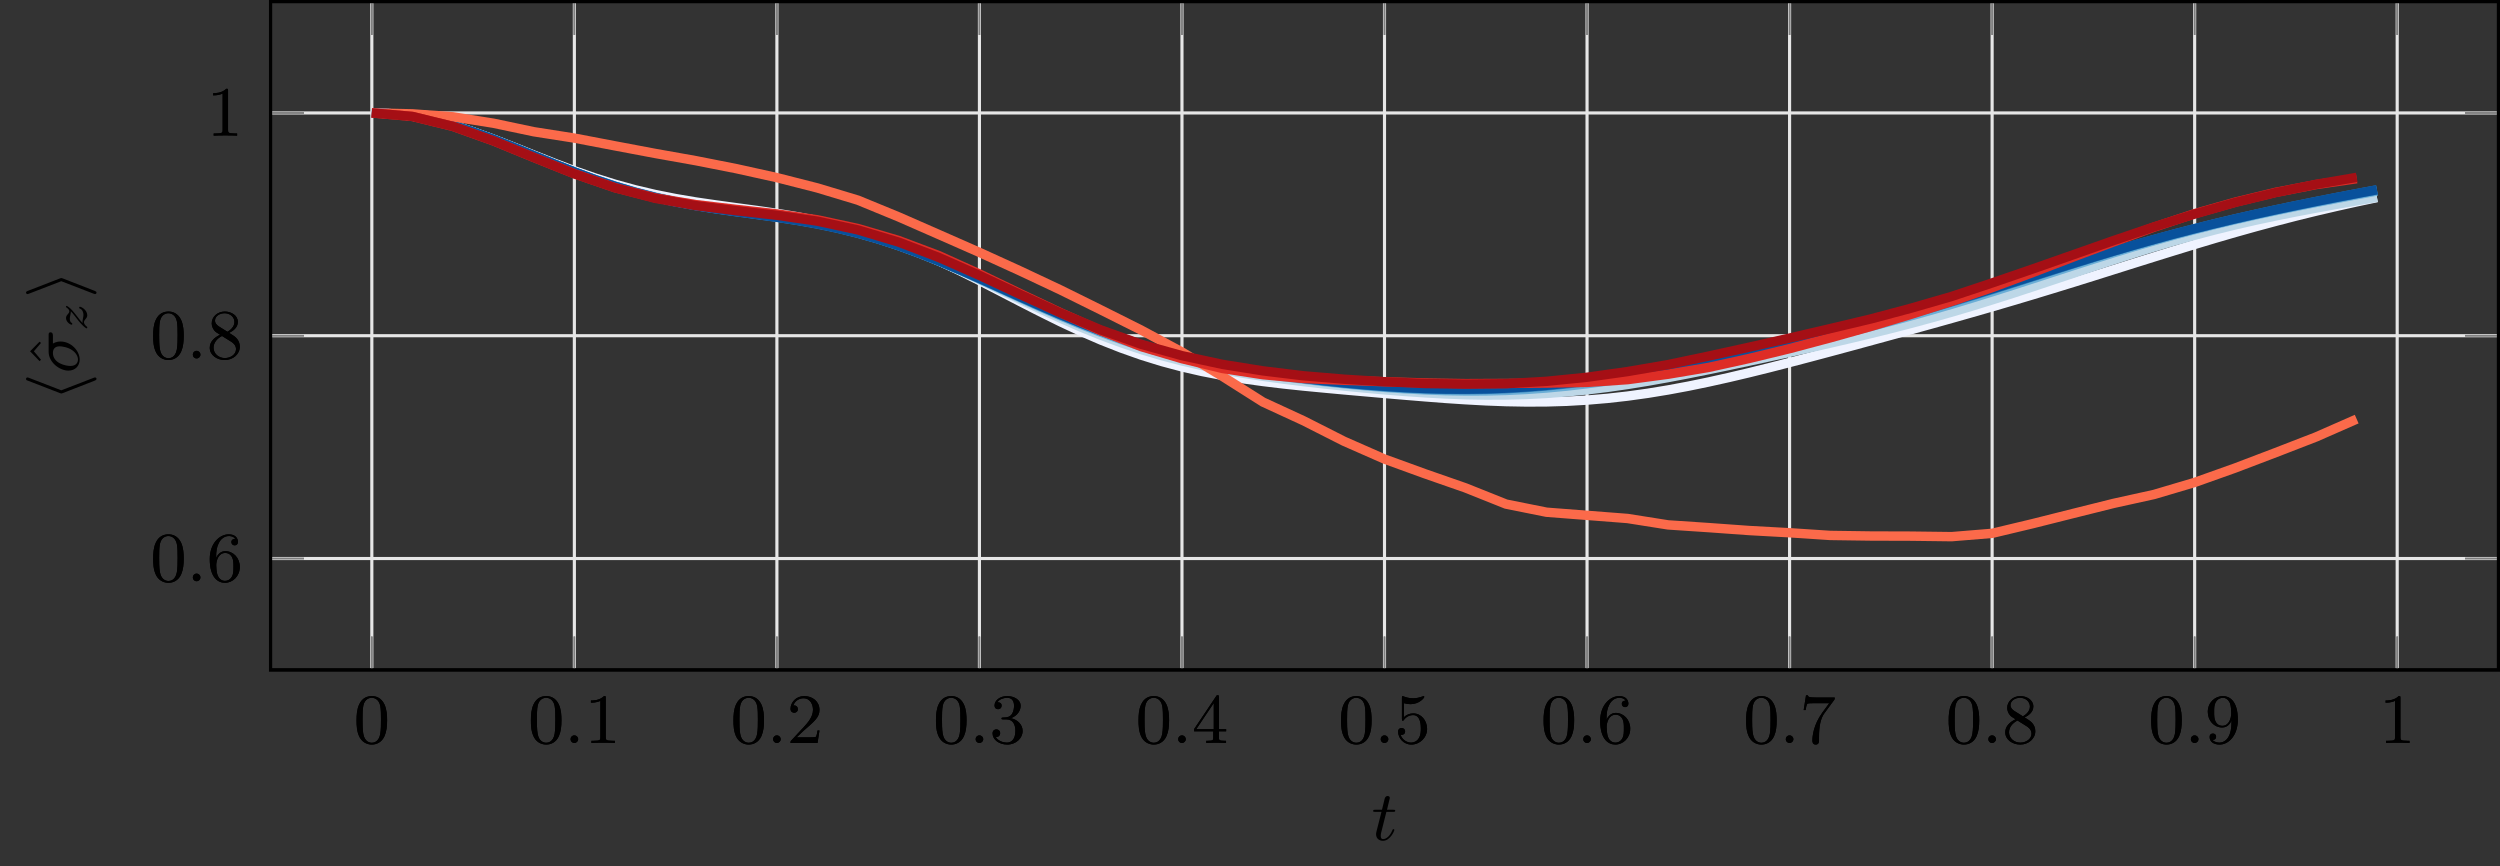 <?xml version="1.0" encoding="UTF-8"?>
<svg xmlns="http://www.w3.org/2000/svg" xmlns:xlink="http://www.w3.org/1999/xlink" width="318.085pt" height="110.209pt" viewBox="0 0 318.085 110.209" version="1.1">
<rect x="0" y="0" width="318.085" height="110.209" fill="#333333" stroke="none"/>
<defs>
<g>
<symbol overflow="visible" id="glyph0-0">
<path style="stroke:none;" d=""/>
</symbol>
<symbol overflow="visible" id="glyph0-1">
<path style="stroke:none;" d="M 4.25 -2.875 C 4.25 -3.469 4.219 -4.25 3.906 -4.922 C 3.5 -5.766 2.828 -5.969 2.312 -5.969 C 1.766 -5.969 1.078 -5.766 0.688 -4.891 C 0.406 -4.281 0.359 -3.547 0.359 -2.875 C 0.359 -2.281 0.375 -1.422 0.766 -0.703 C 1.188 0.047 1.891 0.203 2.297 0.203 C 2.875 0.203 3.547 -0.047 3.922 -0.875 C 4.188 -1.484 4.25 -2.156 4.25 -2.875 Z M 2.312 -0.031 C 2.031 -0.031 1.391 -0.156 1.219 -1.172 C 1.125 -1.688 1.125 -2.469 1.125 -2.984 C 1.125 -3.594 1.125 -4.297 1.234 -4.797 C 1.422 -5.594 1.984 -5.75 2.297 -5.75 C 2.641 -5.75 3.203 -5.562 3.375 -4.734 C 3.469 -4.25 3.469 -3.547 3.469 -2.984 C 3.469 -2.422 3.469 -1.672 3.375 -1.141 C 3.188 -0.109 2.531 -0.031 2.312 -0.031 Z M 2.312 -0.031 "/>
</symbol>
<symbol overflow="visible" id="glyph0-2">
<path style="stroke:none;" d="M 2.719 -5.734 C 2.719 -5.953 2.719 -5.969 2.5 -5.969 C 1.938 -5.406 1.109 -5.406 0.828 -5.406 L 0.828 -5.125 C 1 -5.125 1.547 -5.125 2.031 -5.359 L 2.031 -0.719 C 2.031 -0.391 2.016 -0.281 1.172 -0.281 L 0.891 -0.281 L 0.891 0 C 1.203 -0.031 2.016 -0.031 2.375 -0.031 C 2.75 -0.031 3.547 -0.031 3.875 0 L 3.875 -0.281 L 3.594 -0.281 C 2.75 -0.281 2.719 -0.391 2.719 -0.719 Z M 2.719 -5.734 "/>
</symbol>
<symbol overflow="visible" id="glyph0-3">
<path style="stroke:none;" d="M 4.141 -1.594 L 3.891 -1.594 C 3.875 -1.469 3.797 -0.938 3.688 -0.797 C 3.625 -0.719 3.016 -0.719 2.828 -0.719 L 1.234 -0.719 L 2.125 -1.562 C 3.594 -2.828 4.141 -3.312 4.141 -4.219 C 4.141 -5.25 3.297 -5.969 2.188 -5.969 C 1.156 -5.969 0.453 -5.156 0.453 -4.344 C 0.453 -3.891 0.844 -3.844 0.922 -3.844 C 1.125 -3.844 1.391 -3.984 1.391 -4.312 C 1.391 -4.578 1.203 -4.781 0.922 -4.781 C 0.875 -4.781 0.859 -4.781 0.812 -4.766 C 1.031 -5.406 1.609 -5.688 2.094 -5.688 C 3 -5.688 3.312 -4.844 3.312 -4.219 C 3.312 -3.312 2.625 -2.562 2.203 -2.094 L 0.562 -0.328 C 0.453 -0.219 0.453 -0.203 0.453 0 L 3.891 0 Z M 4.141 -1.594 "/>
</symbol>
<symbol overflow="visible" id="glyph0-4">
<path style="stroke:none;" d="M 2.734 -3.156 C 3.562 -3.469 3.969 -4.125 3.969 -4.75 C 3.969 -5.438 3.203 -5.969 2.266 -5.969 C 1.344 -5.969 0.641 -5.438 0.641 -4.766 C 0.641 -4.469 0.828 -4.297 1.094 -4.297 C 1.359 -4.297 1.547 -4.484 1.547 -4.75 C 1.547 -5.062 1.328 -5.188 1.016 -5.188 C 1.25 -5.562 1.797 -5.75 2.25 -5.75 C 2.984 -5.75 3.125 -5.156 3.125 -4.734 C 3.125 -4.469 3.078 -4.031 2.859 -3.688 C 2.578 -3.297 2.266 -3.281 2 -3.25 C 1.781 -3.234 1.766 -3.234 1.688 -3.234 C 1.609 -3.234 1.531 -3.219 1.531 -3.125 C 1.531 -3 1.609 -3 1.766 -3 L 2.172 -3 C 2.953 -3 3.297 -2.375 3.297 -1.531 C 3.297 -0.375 2.688 -0.047 2.234 -0.047 C 2.062 -0.047 1.188 -0.094 0.797 -0.766 C 1.109 -0.719 1.359 -0.938 1.359 -1.25 C 1.359 -1.547 1.141 -1.734 0.875 -1.734 C 0.656 -1.734 0.391 -1.594 0.391 -1.219 C 0.391 -0.422 1.219 0.203 2.266 0.203 C 3.375 0.203 4.219 -0.609 4.219 -1.531 C 4.219 -2.312 3.594 -2.969 2.734 -3.156 Z M 2.734 -3.156 "/>
</symbol>
<symbol overflow="visible" id="glyph0-5">
<path style="stroke:none;" d="M 0.266 -1.766 L 0.266 -1.484 L 2.703 -1.484 L 2.703 -0.703 C 2.703 -0.375 2.688 -0.281 2.016 -0.281 L 1.812 -0.281 L 1.812 0 C 2.375 -0.031 3 -0.031 3.062 -0.031 C 3.109 -0.031 3.766 -0.031 4.328 0 L 4.328 -0.281 L 4.125 -0.281 C 3.453 -0.281 3.422 -0.375 3.422 -0.703 L 3.422 -1.484 L 4.344 -1.484 L 4.344 -1.766 L 3.422 -1.766 L 3.422 -5.828 C 3.422 -6.016 3.422 -6.078 3.25 -6.078 C 3.141 -6.078 3.141 -6.062 3.062 -5.938 Z M 0.547 -1.766 L 2.766 -5.078 L 2.766 -1.766 Z M 0.547 -1.766 "/>
</symbol>
<symbol overflow="visible" id="glyph0-6">
<path style="stroke:none;" d="M 0.938 -3.094 C 0.938 -2.938 0.938 -2.828 1.062 -2.828 C 1.125 -2.828 1.156 -2.875 1.203 -2.953 C 1.484 -3.328 1.906 -3.547 2.375 -3.547 C 3.344 -3.547 3.344 -2.156 3.344 -1.844 C 3.344 -1.562 3.344 -1 3.078 -0.594 C 2.844 -0.219 2.469 -0.047 2.109 -0.047 C 1.594 -0.047 0.984 -0.391 0.766 -1.047 C 0.781 -1.047 0.828 -1.031 0.891 -1.031 C 1.078 -1.031 1.344 -1.141 1.344 -1.469 C 1.344 -1.75 1.141 -1.906 0.891 -1.906 C 0.703 -1.906 0.453 -1.797 0.453 -1.438 C 0.453 -0.625 1.141 0.203 2.141 0.203 C 3.219 0.203 4.141 -0.688 4.141 -1.797 C 4.141 -2.875 3.375 -3.766 2.391 -3.766 C 1.969 -3.766 1.531 -3.625 1.203 -3.297 L 1.203 -5.062 C 1.484 -4.984 1.766 -4.938 2.031 -4.938 C 3.141 -4.938 3.781 -5.734 3.781 -5.859 C 3.781 -5.938 3.734 -5.969 3.688 -5.969 C 3.672 -5.969 3.656 -5.969 3.562 -5.922 C 3.141 -5.766 2.734 -5.688 2.359 -5.688 C 1.969 -5.688 1.562 -5.766 1.156 -5.922 C 1.062 -5.969 1.047 -5.969 1.047 -5.969 C 0.938 -5.969 0.938 -5.891 0.938 -5.734 Z M 0.938 -3.094 "/>
</symbol>
<symbol overflow="visible" id="glyph0-7">
<path style="stroke:none;" d="M 1.203 -2.969 C 1.203 -3.891 1.297 -4.391 1.547 -4.859 C 1.719 -5.234 2.156 -5.75 2.828 -5.75 C 3 -5.75 3.422 -5.719 3.625 -5.391 C 3.297 -5.391 3.141 -5.219 3.141 -4.984 C 3.141 -4.75 3.312 -4.562 3.562 -4.562 C 3.812 -4.562 3.984 -4.734 3.984 -5 C 3.984 -5.5 3.625 -5.969 2.812 -5.969 C 1.656 -5.969 0.391 -4.828 0.391 -2.828 C 0.391 -0.406 1.484 0.203 2.328 0.203 C 3.312 0.203 4.219 -0.641 4.219 -1.828 C 4.219 -2.953 3.391 -3.828 2.375 -3.828 C 1.844 -3.828 1.453 -3.5 1.203 -2.969 Z M 2.312 -0.047 C 1.797 -0.047 1.5 -0.469 1.406 -0.734 C 1.234 -1.141 1.219 -1.891 1.219 -2.031 C 1.219 -2.625 1.5 -3.594 2.359 -3.594 C 2.5 -3.594 2.938 -3.594 3.234 -3.047 C 3.406 -2.703 3.406 -2.266 3.406 -1.828 C 3.406 -1.406 3.406 -0.953 3.234 -0.625 C 2.953 -0.109 2.562 -0.047 2.312 -0.047 Z M 2.312 -0.047 "/>
</symbol>
<symbol overflow="visible" id="glyph0-8">
<path style="stroke:none;" d="M 4.391 -5.469 C 4.469 -5.562 4.469 -5.594 4.469 -5.781 L 2.25 -5.781 C 1.109 -5.781 1.078 -5.891 1.062 -6.062 L 0.812 -6.062 L 0.516 -4.188 L 0.766 -4.188 C 0.797 -4.391 0.875 -4.891 0.984 -5 C 1.047 -5.062 1.766 -5.062 1.891 -5.062 L 3.766 -5.062 L 2.906 -3.891 C 1.734 -2.281 1.625 -0.812 1.625 -0.312 C 1.625 -0.203 1.625 0.203 2.047 0.203 C 2.469 0.203 2.469 -0.203 2.469 -0.312 L 2.469 -0.75 C 2.469 -2.078 2.656 -3.109 3.141 -3.766 Z M 4.391 -5.469 "/>
</symbol>
<symbol overflow="visible" id="glyph0-9">
<path style="stroke:none;" d="M 1.547 -4.078 C 1.281 -4.25 1.062 -4.484 1.062 -4.812 C 1.062 -5.406 1.688 -5.75 2.281 -5.75 C 2.984 -5.75 3.531 -5.266 3.531 -4.641 C 3.531 -4.016 3 -3.594 2.641 -3.391 Z M 2.859 -3.25 C 3.312 -3.469 3.969 -3.906 3.969 -4.641 C 3.969 -5.484 3.125 -5.969 2.312 -5.969 C 1.375 -5.969 0.641 -5.297 0.641 -4.469 C 0.641 -4.141 0.766 -3.812 0.984 -3.547 C 1.125 -3.375 1.188 -3.344 1.703 -3.016 C 0.922 -2.641 0.391 -2.094 0.391 -1.359 C 0.391 -0.406 1.328 0.203 2.297 0.203 C 3.344 0.203 4.219 -0.531 4.219 -1.5 C 4.219 -2.375 3.547 -2.812 3.328 -2.953 C 3.234 -3.016 2.969 -3.188 2.859 -3.25 Z M 1.953 -2.859 L 3.078 -2.156 C 3.281 -2.031 3.734 -1.734 3.734 -1.188 C 3.734 -0.484 3.016 -0.047 2.312 -0.047 C 1.531 -0.047 0.875 -0.609 0.875 -1.359 C 0.875 -2 1.312 -2.531 1.953 -2.859 Z M 1.953 -2.859 "/>
</symbol>
<symbol overflow="visible" id="glyph0-10">
<path style="stroke:none;" d="M 3.406 -2.828 L 3.406 -2.625 C 3.406 -0.438 2.406 -0.047 1.891 -0.047 C 1.688 -0.047 1.234 -0.094 1 -0.391 L 1.031 -0.391 C 1.109 -0.375 1.453 -0.438 1.453 -0.797 C 1.453 -1.031 1.297 -1.203 1.047 -1.203 C 0.797 -1.203 0.625 -1.047 0.625 -0.781 C 0.625 -0.188 1.094 0.203 1.906 0.203 C 3.062 0.203 4.219 -0.984 4.219 -2.953 C 4.219 -5.375 3.141 -5.969 2.328 -5.969 C 1.297 -5.969 0.391 -5.141 0.391 -3.969 C 0.391 -2.828 1.203 -1.969 2.219 -1.969 C 2.875 -1.969 3.234 -2.438 3.406 -2.828 Z M 2.25 -2.188 C 2.094 -2.188 1.656 -2.188 1.375 -2.75 C 1.203 -3.078 1.203 -3.531 1.203 -3.953 C 1.203 -4.391 1.203 -4.828 1.391 -5.172 C 1.656 -5.625 2.016 -5.75 2.328 -5.75 C 2.938 -5.75 3.188 -5.125 3.219 -5.047 C 3.344 -4.703 3.375 -4.156 3.375 -3.781 C 3.375 -3.125 3.078 -2.188 2.25 -2.188 Z M 2.25 -2.188 "/>
</symbol>
<symbol overflow="visible" id="glyph1-0">
<path style="stroke:none;" d=""/>
</symbol>
<symbol overflow="visible" id="glyph1-1">
<path style="stroke:none;" d="M 1.766 -0.484 C 1.766 -0.75 1.547 -0.969 1.281 -0.969 C 1 -0.969 0.797 -0.75 0.797 -0.484 C 0.797 -0.219 1 0 1.281 0 C 1.547 0 1.766 -0.219 1.766 -0.484 Z M 1.766 -0.484 "/>
</symbol>
<symbol overflow="visible" id="glyph1-2">
<path style="stroke:none;" d="M 1.906 -3.594 L 2.766 -3.594 C 2.922 -3.594 3.031 -3.594 3.031 -3.75 C 3.031 -3.859 2.938 -3.859 2.781 -3.859 L 1.984 -3.859 L 2.344 -5.359 C 2.344 -5.5 2.234 -5.609 2.078 -5.609 C 1.781 -5.609 1.719 -5.359 1.688 -5.266 L 1.344 -3.859 L 0.5 -3.859 C 0.328 -3.859 0.219 -3.859 0.219 -3.703 C 0.219 -3.594 0.312 -3.594 0.469 -3.594 L 1.281 -3.594 L 0.656 -1.141 C 0.594 -0.875 0.594 -0.859 0.594 -0.734 C 0.594 -0.203 1 0.094 1.469 0.094 C 2.391 0.094 2.922 -1.188 2.922 -1.281 C 2.922 -1.328 2.891 -1.391 2.812 -1.391 C 2.719 -1.391 2.703 -1.359 2.641 -1.203 C 2.375 -0.562 1.922 -0.125 1.484 -0.125 C 1.297 -0.125 1.188 -0.234 1.188 -0.531 C 1.188 -0.734 1.219 -0.844 1.25 -0.984 Z M 1.906 -3.594 "/>
</symbol>
<symbol overflow="visible" id="glyph2-0">
<path style="stroke:none;" d=""/>
</symbol>
<symbol overflow="visible" id="glyph2-1">
<path style="stroke:none;" d="M -6.375 -3.016 C -6.5 -3.062 -6.516 -3.062 -6.531 -3.062 C -6.641 -3.062 -6.734 -2.984 -6.734 -2.875 C -6.734 -2.75 -6.656 -2.719 -6.641 -2.703 L -2.406 -1.062 C -2.281 -1.016 -2.266 -1.016 -2.25 -1.016 C -2.219 -1.016 -2.203 -1.016 -2.078 -1.062 L 2.016 -2.656 C 2.109 -2.703 2.234 -2.75 2.234 -2.875 C 2.234 -2.984 2.156 -3.062 2.031 -3.062 C 2.016 -3.062 2 -3.062 1.875 -3.016 L -2.25 -1.422 Z M -6.375 -3.016 "/>
</symbol>
<symbol overflow="visible" id="glyph2-2">
<path style="stroke:none;" d="M -2.078 -2.516 C -2.203 -2.562 -2.219 -2.562 -2.25 -2.562 C -2.266 -2.562 -2.281 -2.562 -2.406 -2.516 L -6.516 -0.922 C -6.672 -0.859 -6.734 -0.812 -6.734 -0.703 C -6.734 -0.594 -6.641 -0.516 -6.531 -0.516 C -6.516 -0.516 -6.5 -0.516 -6.375 -0.562 L -2.25 -2.156 L 1.875 -0.562 C 2 -0.516 2.016 -0.516 2.031 -0.516 C 2.156 -0.516 2.234 -0.594 2.234 -0.703 C 2.234 -0.812 2.172 -0.859 2.016 -0.922 Z M -2.078 -2.516 "/>
</symbol>
<symbol overflow="visible" id="glyph3-0">
<path style="stroke:none;" d=""/>
</symbol>
<symbol overflow="visible" id="glyph3-1">
<path style="stroke:none;" d="M -6.219 -2.312 L -5.016 -1.062 L -4.828 -1.234 L -5.734 -2.312 L -4.828 -3.375 L -5.016 -3.531 Z M -6.219 -2.312 "/>
</symbol>
<symbol overflow="visible" id="glyph4-0">
<path style="stroke:none;" d=""/>
</symbol>
<symbol overflow="visible" id="glyph4-1">
<path style="stroke:none;" d="M -3.312 -4.766 C -3.312 -4.891 -3.312 -5.219 -3.625 -5.219 C -3.859 -5.219 -3.859 -5.016 -3.859 -4.859 L -3.859 -2.75 C -3.859 -1.391 -2.453 -0.344 -1.344 -0.344 C -0.438 -0.344 0.094 -0.984 0.094 -1.75 C 0.094 -2.844 -0.984 -4.047 -2.344 -4.047 C -2.922 -4.047 -3.266 -3.812 -3.312 -3.781 Z M -0.125 -1.766 C -0.125 -1.422 -0.312 -0.938 -1.094 -0.938 C -1.719 -0.938 -3.312 -1.297 -3.312 -2.594 C -3.312 -3.031 -3.109 -3.438 -2.453 -3.438 C -2.219 -3.438 -1.406 -3.344 -0.828 -2.922 C -0.406 -2.625 -0.125 -2.172 -0.125 -1.766 Z M -0.125 -1.766 "/>
</symbol>
<symbol overflow="visible" id="glyph5-0">
<path style="stroke:none;" d=""/>
</symbol>
<symbol overflow="visible" id="glyph5-1">
<path style="stroke:none;" d="M -0.531 -1.125 C -0.719 -1.312 -0.891 -1.531 -1.125 -1.844 C -1.438 -2.25 -1.625 -2.484 -1.859 -2.75 C -2.172 -3.094 -2.5 -3.312 -2.562 -3.312 C -2.641 -3.312 -2.641 -3.234 -2.641 -3.203 C -2.641 -3.141 -2.625 -3.125 -2.562 -3.094 C -2.406 -2.984 -2.219 -2.812 -2.219 -2.625 C -2.219 -2.484 -2.328 -2.359 -2.391 -2.281 C -2.531 -2.125 -2.641 -1.984 -2.641 -1.766 C -2.641 -1.266 -2.109 -0.922 -1.938 -0.922 C -1.859 -0.922 -1.844 -0.969 -1.844 -1.031 C -1.844 -1.109 -1.875 -1.125 -1.922 -1.156 C -2.141 -1.234 -2.156 -1.562 -2.156 -1.688 C -2.156 -1.844 -2.125 -2 -2.094 -2.125 C -2.031 -2.422 -2.031 -2.5 -2.031 -2.625 C -1.891 -2.484 -1.766 -2.344 -1.469 -1.953 C -1.094 -1.469 -0.969 -1.297 -0.734 -1.047 C -0.453 -0.734 -0.109 -0.453 -0.031 -0.453 C 0.062 -0.453 0.062 -0.531 0.062 -0.562 C 0.062 -0.625 0.047 -0.641 0 -0.672 C -0.312 -0.906 -0.359 -1.141 -0.359 -1.234 C -0.359 -1.375 -0.281 -1.484 -0.188 -1.594 C -0.047 -1.766 0.062 -1.891 0.062 -2.109 C 0.062 -2.781 -0.672 -3.203 -0.891 -3.203 C -0.938 -3.203 -0.969 -3.141 -0.969 -3.094 C -0.969 -3 -0.938 -2.984 -0.875 -2.969 C -0.547 -2.859 -0.422 -2.453 -0.422 -2.172 C -0.422 -2.031 -0.453 -1.891 -0.484 -1.734 C -0.516 -1.562 -0.547 -1.406 -0.547 -1.266 C -0.547 -1.234 -0.547 -1.188 -0.531 -1.125 Z M -0.531 -1.125 "/>
</symbol>
</g>
<clipPath id="clip1">
  <path d="M 34 14 L 318.086 14 L 318.086 72 L 34 72 Z M 34 14 "/>
</clipPath>
<clipPath id="clip2">
  <path d="M 34 0 L 318.086 0 L 318.086 86 L 34 86 Z M 34 0 "/>
</clipPath>
<clipPath id="clip3">
  <path d="M 34.422 0.199 L 317.891 0.199 L 317.891 69 L 34.422 69 Z M 34.422 0.199 "/>
</clipPath>
<clipPath id="clip4">
  <path d="M 34.422 0.199 L 317.891 0.199 L 317.891 68 L 34.422 68 Z M 34.422 0.199 "/>
</clipPath>
<clipPath id="clip5">
  <path d="M 34.422 0.199 L 317.891 0.199 L 317.891 67 L 34.422 67 Z M 34.422 0.199 "/>
</clipPath>
<clipPath id="clip6">
  <path d="M 34 0 L 318.086 0 L 318.086 86 L 34 86 Z M 34 0 "/>
</clipPath>
<clipPath id="clip7">
  <path d="M 34.422 0.199 L 317 0.199 L 317 85.234 L 34.422 85.234 Z M 34.422 0.199 "/>
</clipPath>
<clipPath id="clip8">
  <path d="M 34.422 0.199 L 317 0.199 L 317 66 L 34.422 66 Z M 34.422 0.199 "/>
</clipPath>
</defs>
<g id="surface1">
<path style="fill:none;stroke-width:0.399;stroke-linecap:butt;stroke-linejoin:miter;stroke:rgb(89.999%,89.999%,89.999%);stroke-opacity:1;stroke-miterlimit:10;" d="M 12.887 0.001 L 12.887 85.036 M 38.656 0.001 L 38.656 85.036 M 64.426 0.001 L 64.426 85.036 M 90.195 0.001 L 90.195 85.036 M 115.965 0.001 L 115.965 85.036 M 141.734 0.001 L 141.734 85.036 M 167.504 0.001 L 167.504 85.036 M 193.273 0.001 L 193.273 85.036 M 219.043 0.001 L 219.043 85.036 M 244.812 0.001 L 244.812 85.036 M 270.582 0.001 L 270.582 85.036 " transform="matrix(1,0,0,-1,34.422,85.235)"/>
<g clip-path="url(#clip1)" clip-rule="nonzero">
<path style="fill:none;stroke-width:0.399;stroke-linecap:butt;stroke-linejoin:miter;stroke:rgb(89.999%,89.999%,89.999%);stroke-opacity:1;stroke-miterlimit:10;" d="M -0 14.172 L 283.469 14.172 M -0 42.52 L 283.469 42.52 M -0 70.864 L 283.469 70.864 " transform="matrix(1,0,0,-1,34.422,85.235)"/>
</g>
<path style="fill:none;stroke-width:0.199;stroke-linecap:butt;stroke-linejoin:miter;stroke:rgb(50%,50%,50%);stroke-opacity:1;stroke-miterlimit:10;" d="M 12.887 0.001 L 12.887 4.251 M 38.656 0.001 L 38.656 4.251 M 64.426 0.001 L 64.426 4.251 M 90.195 0.001 L 90.195 4.251 M 115.965 0.001 L 115.965 4.251 M 141.734 0.001 L 141.734 4.251 M 167.504 0.001 L 167.504 4.251 M 193.273 0.001 L 193.273 4.251 M 219.043 0.001 L 219.043 4.251 M 244.812 0.001 L 244.812 4.251 M 270.582 0.001 L 270.582 4.251 M 12.887 85.036 L 12.887 80.786 M 38.656 85.036 L 38.656 80.786 M 64.426 85.036 L 64.426 80.786 M 90.195 85.036 L 90.195 80.786 M 115.965 85.036 L 115.965 80.786 M 141.734 85.036 L 141.734 80.786 M 167.504 85.036 L 167.504 80.786 M 193.273 85.036 L 193.273 80.786 M 219.043 85.036 L 219.043 80.786 M 244.812 85.036 L 244.812 80.786 M 270.582 85.036 L 270.582 80.786 " transform="matrix(1,0,0,-1,34.422,85.235)"/>
<path style="fill:none;stroke-width:0.199;stroke-linecap:butt;stroke-linejoin:miter;stroke:rgb(50%,50%,50%);stroke-opacity:1;stroke-miterlimit:10;" d="M -0 14.172 L 4.254 14.172 M -0 42.52 L 4.254 42.52 M -0 70.864 L 4.254 70.864 M 283.469 14.172 L 279.215 14.172 M 283.469 42.52 L 279.215 42.52 M 283.469 70.864 L 279.215 70.864 " transform="matrix(1,0,0,-1,34.422,85.235)"/>
<g clip-path="url(#clip2)" clip-rule="nonzero">
<path style="fill:none;stroke-width:0.399;stroke-linecap:butt;stroke-linejoin:miter;stroke:rgb(0%,0%,0%);stroke-opacity:1;stroke-miterlimit:10;" d="M -0 0.001 L -0 85.036 L 283.469 85.036 L 283.469 0.001 Z M -0 0.001 " transform="matrix(1,0,0,-1,34.422,85.235)"/>
</g>
<g style="fill:rgb(0%,0%,0%);fill-opacity:1;">
  <use xlink:href="#glyph0-1" x="45.003" y="94.533"/>
</g>
<g style="fill:rgb(0%,0%,0%);fill-opacity:1;">
  <use xlink:href="#glyph0-1" x="67.189" y="94.533"/>
</g>
<g style="fill:rgb(0%,0%,0%);fill-opacity:1;">
  <use xlink:href="#glyph1-1" x="71.796" y="94.533"/>
</g>
<g style="fill:rgb(0%,0%,0%);fill-opacity:1;">
  <use xlink:href="#glyph0-2" x="74.356" y="94.533"/>
</g>
<g style="fill:rgb(0%,0%,0%);fill-opacity:1;">
  <use xlink:href="#glyph0-1" x="92.958" y="94.533"/>
</g>
<g style="fill:rgb(0%,0%,0%);fill-opacity:1;">
  <use xlink:href="#glyph1-1" x="97.566" y="94.533"/>
</g>
<g style="fill:rgb(0%,0%,0%);fill-opacity:1;">
  <use xlink:href="#glyph0-3" x="100.126" y="94.533"/>
</g>
<g style="fill:rgb(0%,0%,0%);fill-opacity:1;">
  <use xlink:href="#glyph0-1" x="118.728" y="94.533"/>
</g>
<g style="fill:rgb(0%,0%,0%);fill-opacity:1;">
  <use xlink:href="#glyph1-1" x="123.335" y="94.533"/>
</g>
<g style="fill:rgb(0%,0%,0%);fill-opacity:1;">
  <use xlink:href="#glyph0-4" x="125.895" y="94.533"/>
</g>
<g style="fill:rgb(0%,0%,0%);fill-opacity:1;">
  <use xlink:href="#glyph0-1" x="144.497" y="94.533"/>
</g>
<g style="fill:rgb(0%,0%,0%);fill-opacity:1;">
  <use xlink:href="#glyph1-1" x="149.105" y="94.533"/>
</g>
<g style="fill:rgb(0%,0%,0%);fill-opacity:1;">
  <use xlink:href="#glyph0-5" x="151.665" y="94.533"/>
</g>
<g style="fill:rgb(0%,0%,0%);fill-opacity:1;">
  <use xlink:href="#glyph0-1" x="170.267" y="94.533"/>
</g>
<g style="fill:rgb(0%,0%,0%);fill-opacity:1;">
  <use xlink:href="#glyph1-1" x="174.874" y="94.533"/>
</g>
<g style="fill:rgb(0%,0%,0%);fill-opacity:1;">
  <use xlink:href="#glyph0-6" x="177.434" y="94.533"/>
</g>
<g style="fill:rgb(0%,0%,0%);fill-opacity:1;">
  <use xlink:href="#glyph0-1" x="196.036" y="94.533"/>
</g>
<g style="fill:rgb(0%,0%,0%);fill-opacity:1;">
  <use xlink:href="#glyph1-1" x="200.644" y="94.533"/>
</g>
<g style="fill:rgb(0%,0%,0%);fill-opacity:1;">
  <use xlink:href="#glyph0-7" x="203.204" y="94.533"/>
</g>
<g style="fill:rgb(0%,0%,0%);fill-opacity:1;">
  <use xlink:href="#glyph0-1" x="221.805" y="94.533"/>
</g>
<g style="fill:rgb(0%,0%,0%);fill-opacity:1;">
  <use xlink:href="#glyph1-1" x="226.413" y="94.533"/>
</g>
<g style="fill:rgb(0%,0%,0%);fill-opacity:1;">
  <use xlink:href="#glyph0-8" x="228.973" y="94.533"/>
</g>
<g style="fill:rgb(0%,0%,0%);fill-opacity:1;">
  <use xlink:href="#glyph0-1" x="247.575" y="94.533"/>
</g>
<g style="fill:rgb(0%,0%,0%);fill-opacity:1;">
  <use xlink:href="#glyph1-1" x="252.183" y="94.533"/>
</g>
<g style="fill:rgb(0%,0%,0%);fill-opacity:1;">
  <use xlink:href="#glyph0-9" x="254.742" y="94.533"/>
</g>
<g style="fill:rgb(0%,0%,0%);fill-opacity:1;">
  <use xlink:href="#glyph0-1" x="273.344" y="94.533"/>
</g>
<g style="fill:rgb(0%,0%,0%);fill-opacity:1;">
  <use xlink:href="#glyph1-1" x="277.952" y="94.533"/>
</g>
<g style="fill:rgb(0%,0%,0%);fill-opacity:1;">
  <use xlink:href="#glyph0-10" x="280.512" y="94.533"/>
</g>
<g style="fill:rgb(0%,0%,0%);fill-opacity:1;">
  <use xlink:href="#glyph0-2" x="302.698" y="94.533"/>
</g>
<g style="fill:rgb(0%,0%,0%);fill-opacity:1;">
  <use xlink:href="#glyph0-1" x="19.127" y="73.952"/>
</g>
<g style="fill:rgb(0%,0%,0%);fill-opacity:1;">
  <use xlink:href="#glyph1-1" x="23.735" y="73.952"/>
</g>
<g style="fill:rgb(0%,0%,0%);fill-opacity:1;">
  <use xlink:href="#glyph0-7" x="26.295" y="73.952"/>
</g>
<g style="fill:rgb(0%,0%,0%);fill-opacity:1;">
  <use xlink:href="#glyph0-1" x="19.127" y="45.606"/>
</g>
<g style="fill:rgb(0%,0%,0%);fill-opacity:1;">
  <use xlink:href="#glyph1-1" x="23.735" y="45.606"/>
</g>
<g style="fill:rgb(0%,0%,0%);fill-opacity:1;">
  <use xlink:href="#glyph0-9" x="26.295" y="45.606"/>
</g>
<g style="fill:rgb(0%,0%,0%);fill-opacity:1;">
  <use xlink:href="#glyph0-2" x="26.295" y="17.261"/>
</g>
<g clip-path="url(#clip3)" clip-rule="nonzero">
<path style="fill:none;stroke-width:1.196;stroke-linecap:butt;stroke-linejoin:miter;stroke:rgb(93.726%,95.293%,100%);stroke-opacity:1;stroke-miterlimit:10;" d="M 12.887 70.864 L 15.461 70.766 L 18.039 70.465 L 20.617 69.965 L 23.191 69.29 L 25.769 68.465 L 28.348 67.532 L 30.926 66.528 L 33.5 65.501 L 36.078 64.481 L 38.656 63.508 L 41.23 62.606 L 43.808 61.797 L 46.387 61.087 L 48.961 60.481 L 51.539 59.969 L 54.117 59.532 L 56.695 59.157 L 59.269 58.805 L 61.848 58.458 L 64.426 58.087 L 67 57.661 L 69.578 57.165 L 72.156 56.587 L 74.734 55.907 L 77.308 55.114 L 79.887 54.204 L 82.465 53.18 L 85.039 52.047 L 87.617 50.829 L 90.195 49.544 L 92.769 48.219 L 95.348 46.883 L 97.926 45.567 L 100.504 44.294 L 103.078 43.09 L 105.656 41.969 L 108.234 40.954 L 110.808 40.044 L 113.387 39.243 L 115.965 38.555 L 118.543 37.965 L 121.117 37.469 L 123.695 37.051 L 126.273 36.696 L 128.848 36.387 L 131.426 36.114 L 134.004 35.868 L 136.578 35.63 L 141.734 35.176 L 144.312 34.958 L 146.887 34.747 L 149.465 34.547 L 152.043 34.376 L 154.617 34.235 L 157.195 34.137 L 159.773 34.09 L 162.351 34.102 L 164.926 34.18 L 167.504 34.329 L 170.082 34.547 L 172.656 34.837 L 175.234 35.196 L 177.812 35.618 L 180.387 36.098 L 182.965 36.63 L 185.543 37.204 L 188.121 37.813 L 190.695 38.45 L 193.273 39.114 L 195.851 39.79 L 198.426 40.477 L 201.004 41.172 L 206.16 42.579 L 208.734 43.29 L 211.312 44.005 L 213.891 44.727 L 216.465 45.458 L 219.043 46.2 L 221.621 46.958 L 224.195 47.727 L 226.773 48.512 L 229.351 49.305 L 231.93 50.11 L 234.504 50.922 L 237.082 51.735 L 239.66 52.544 L 242.234 53.344 L 244.812 54.133 L 247.391 54.907 L 249.969 55.657 L 252.543 56.38 L 255.121 57.075 L 257.699 57.743 L 260.273 58.376 L 262.851 58.977 L 265.43 59.551 L 268.008 60.098 " transform="matrix(1,0,0,-1,34.422,85.235)"/>
</g>
<g clip-path="url(#clip4)" clip-rule="nonzero">
<path style="fill:none;stroke-width:1.196;stroke-linecap:butt;stroke-linejoin:miter;stroke:rgb(74.117%,84.314%,90.587%);stroke-opacity:1;stroke-miterlimit:10;" d="M 12.887 70.864 L 15.461 70.766 L 18.039 70.465 L 20.617 69.962 L 23.191 69.282 L 25.769 68.45 L 28.348 67.505 L 30.926 66.485 L 33.5 65.434 L 36.078 64.383 L 38.656 63.376 L 41.23 62.434 L 43.808 61.583 L 46.387 60.833 L 48.961 60.184 L 51.539 59.637 L 54.117 59.176 L 56.695 58.786 L 59.269 58.434 L 61.848 58.098 L 64.426 57.751 L 67 57.364 L 69.578 56.911 L 72.156 56.372 L 74.734 55.727 L 77.308 54.969 L 79.887 54.098 L 82.465 53.114 L 85.039 52.036 L 87.617 50.876 L 90.195 49.665 L 92.769 48.419 L 95.348 47.169 L 97.926 45.938 L 100.504 44.751 L 103.078 43.626 L 105.656 42.579 L 108.234 41.622 L 110.808 40.755 L 113.387 39.985 L 115.965 39.309 L 118.543 38.719 L 121.117 38.204 L 123.695 37.751 L 126.273 37.356 L 128.848 37.001 L 131.426 36.68 L 134.004 36.387 L 136.578 36.114 L 139.156 35.864 L 141.734 35.633 L 144.312 35.426 L 146.887 35.251 L 149.465 35.11 L 152.043 35.012 L 154.617 34.965 L 157.195 34.977 L 159.773 35.044 L 162.351 35.176 L 164.926 35.372 L 167.504 35.63 L 170.082 35.946 L 172.656 36.317 L 175.234 36.735 L 177.812 37.196 L 180.387 37.688 L 182.965 38.204 L 185.543 38.739 L 188.121 39.29 L 190.695 39.844 L 193.273 40.411 L 195.851 40.985 L 198.426 41.571 L 201.004 42.169 L 203.582 42.786 L 206.16 43.426 L 208.734 44.09 L 211.312 44.79 L 213.891 45.52 L 216.465 46.282 L 219.043 47.079 L 221.621 47.899 L 224.195 48.743 L 226.773 49.602 L 231.93 51.329 L 234.504 52.18 L 237.082 53.012 L 239.66 53.817 L 242.234 54.583 L 244.812 55.305 L 247.391 55.985 L 249.969 56.618 L 252.543 57.208 L 255.121 57.758 L 257.699 58.274 L 260.273 58.762 L 262.851 59.231 L 265.43 59.688 L 268.008 60.133 " transform="matrix(1,0,0,-1,34.422,85.235)"/>
</g>
<g clip-path="url(#clip5)" clip-rule="nonzero">
<path style="fill:none;stroke-width:1.196;stroke-linecap:butt;stroke-linejoin:miter;stroke:rgb(41.962%,68.233%,83.922%);stroke-opacity:1;stroke-miterlimit:10;" d="M 12.887 70.864 L 15.461 70.766 L 18.039 70.465 L 20.617 69.962 L 23.191 69.282 L 25.769 68.45 L 28.348 67.501 L 30.926 66.481 L 33.5 65.422 L 36.078 64.372 L 38.656 63.356 L 41.23 62.403 L 43.808 61.54 L 46.387 60.778 L 48.961 60.122 L 51.539 59.563 L 54.117 59.09 L 56.695 58.688 L 59.269 58.333 L 61.848 57.989 L 64.426 57.637 L 67 57.243 L 69.578 56.786 L 72.156 56.243 L 74.734 55.602 L 77.308 54.856 L 79.887 54.005 L 82.465 53.051 L 85.039 52.012 L 87.617 50.903 L 90.195 49.739 L 92.769 48.551 L 95.348 47.356 L 97.926 46.184 L 100.504 45.047 L 103.078 43.965 L 105.656 42.954 L 108.234 42.024 L 110.808 41.172 L 113.387 40.411 L 115.965 39.731 L 118.543 39.13 L 121.117 38.594 L 123.695 38.122 L 126.273 37.7 L 128.848 37.325 L 131.426 36.989 L 134.004 36.68 L 136.578 36.407 L 139.156 36.161 L 141.734 35.946 L 144.312 35.766 L 146.887 35.626 L 149.465 35.528 L 152.043 35.481 L 154.617 35.489 L 157.195 35.555 L 159.773 35.68 L 162.351 35.864 L 164.926 36.106 L 167.504 36.407 L 170.082 36.755 L 172.656 37.149 L 175.234 37.583 L 177.812 38.047 L 180.387 38.54 L 182.965 39.051 L 185.543 39.583 L 188.121 40.122 L 190.695 40.68 L 193.273 41.247 L 195.851 41.829 L 198.426 42.43 L 201.004 43.047 L 203.582 43.688 L 206.16 44.356 L 208.734 45.051 L 211.312 45.774 L 213.891 46.524 L 216.465 47.305 L 219.043 48.106 L 221.621 48.926 L 224.195 49.758 L 226.773 50.598 L 229.351 51.434 L 231.93 52.262 L 234.504 53.071 L 237.082 53.856 L 239.66 54.61 L 242.234 55.333 L 244.812 56.02 L 247.391 56.669 L 249.969 57.286 L 252.543 57.872 L 255.121 58.426 L 257.699 58.962 L 260.273 59.473 L 262.851 59.969 L 265.43 60.454 L 268.008 60.93 " transform="matrix(1,0,0,-1,34.422,85.235)"/>
<path style="fill:none;stroke-width:1.196;stroke-linecap:butt;stroke-linejoin:miter;stroke:rgb(19.217%,50.98%,74.117%);stroke-opacity:1;stroke-miterlimit:10;" d="M 12.887 70.864 L 15.461 70.766 L 18.039 70.465 L 20.617 69.962 L 23.191 69.282 L 25.769 68.45 L 28.348 67.501 L 30.926 66.481 L 33.5 65.422 L 36.078 64.368 L 38.656 63.352 L 41.23 62.399 L 43.808 61.536 L 46.387 60.77 L 48.961 60.106 L 51.539 59.544 L 54.117 59.071 L 56.695 58.661 L 59.269 58.297 L 61.848 57.95 L 64.426 57.594 L 67 57.196 L 69.578 56.739 L 72.156 56.2 L 74.734 55.563 L 77.308 54.829 L 79.887 53.989 L 82.465 53.051 L 85.039 52.028 L 87.617 50.938 L 90.195 49.797 L 92.769 48.63 L 95.348 47.454 L 97.926 46.297 L 100.504 45.176 L 103.078 44.11 L 105.656 43.106 L 108.234 42.18 L 110.808 41.337 L 113.387 40.571 L 115.965 39.883 L 118.543 39.27 L 121.117 38.727 L 123.695 38.243 L 126.273 37.809 L 128.848 37.426 L 131.426 37.079 L 134.004 36.766 L 136.578 36.493 L 139.156 36.251 L 141.734 36.044 L 144.312 35.88 L 146.887 35.755 L 149.465 35.68 L 152.043 35.657 L 154.617 35.688 L 157.195 35.774 L 159.773 35.922 L 162.351 36.13 L 164.926 36.391 L 167.504 36.704 L 170.082 37.063 L 172.656 37.462 L 175.234 37.895 L 177.812 38.36 L 180.387 38.848 L 182.965 39.356 L 185.543 39.876 L 188.121 40.415 L 190.695 40.962 L 193.273 41.528 L 195.851 42.106 L 198.426 42.704 L 201.004 43.325 L 203.582 43.969 L 206.16 44.637 L 208.734 45.337 L 211.312 46.063 L 213.891 46.817 L 216.465 47.59 L 219.043 48.391 L 221.621 49.204 L 224.195 50.024 L 226.773 50.848 L 229.351 51.665 L 231.93 52.469 L 234.504 53.258 L 237.082 54.02 L 239.66 54.755 L 242.234 55.462 L 244.812 56.133 L 247.391 56.774 L 249.969 57.387 L 252.543 57.969 L 255.121 58.532 L 257.699 59.071 L 260.273 59.59 L 262.851 60.098 L 265.43 60.594 L 268.008 61.075 " transform="matrix(1,0,0,-1,34.422,85.235)"/>
<path style="fill:none;stroke-width:1.196;stroke-linecap:butt;stroke-linejoin:miter;stroke:rgb(3.136%,31.766%,61.176%);stroke-opacity:1;stroke-miterlimit:10;" d="M 12.887 70.864 L 15.461 70.766 L 18.039 70.465 L 20.617 69.962 L 23.191 69.282 L 25.769 68.45 L 28.348 67.501 L 30.926 66.481 L 33.5 65.422 L 36.078 64.368 L 38.656 63.352 L 41.23 62.399 L 43.808 61.536 L 46.387 60.766 L 48.961 60.106 L 51.539 59.544 L 54.117 59.067 L 56.695 58.657 L 59.269 58.294 L 61.848 57.946 L 64.426 57.587 L 67 57.192 L 69.578 56.731 L 72.156 56.192 L 74.734 55.559 L 77.308 54.825 L 79.887 53.989 L 82.465 53.055 L 85.039 52.036 L 87.617 50.95 L 90.195 49.813 L 92.769 48.649 L 95.348 47.481 L 97.926 46.329 L 100.504 45.212 L 103.078 44.149 L 105.656 43.149 L 108.234 42.223 L 110.808 41.376 L 113.387 40.61 L 115.965 39.922 L 118.543 39.309 L 121.117 38.762 L 123.695 38.274 L 126.273 37.84 L 128.848 37.45 L 131.426 37.102 L 134.004 36.794 L 136.578 36.52 L 139.156 36.282 L 141.734 36.079 L 144.312 35.919 L 146.887 35.801 L 149.465 35.731 L 152.043 35.715 L 154.617 35.755 L 157.195 35.848 L 159.773 36.001 L 162.351 36.208 L 164.926 36.473 L 167.504 36.786 L 170.082 37.145 L 172.656 37.544 L 175.234 37.977 L 177.812 38.438 L 180.387 38.922 L 182.965 39.426 L 185.543 39.946 L 188.121 40.481 L 190.695 41.032 L 193.273 41.598 L 195.851 42.18 L 198.426 42.782 L 201.004 43.407 L 203.582 44.051 L 206.16 44.727 L 208.734 45.426 L 211.312 46.153 L 213.891 46.907 L 216.465 47.684 L 219.043 48.477 L 221.621 49.282 L 224.195 50.094 L 226.773 50.911 L 229.351 51.719 L 231.93 52.516 L 234.504 53.294 L 237.082 54.047 L 239.66 54.774 L 242.234 55.477 L 244.812 56.145 L 247.391 56.786 L 249.969 57.399 L 252.543 57.985 L 255.121 58.547 L 257.699 59.087 L 260.273 59.61 L 262.851 60.118 L 265.43 60.61 L 268.008 61.09 " transform="matrix(1,0,0,-1,34.422,85.235)"/>
</g>
<g style="fill:rgb(0%,0%,0%);fill-opacity:1;">
  <use xlink:href="#glyph1-2" x="174.49" y="106.888"/>
</g>
<g style="fill:rgb(0%,0%,0%);fill-opacity:1;">
  <use xlink:href="#glyph2-1" x="10.045" y="51.084"/>
</g>
<g style="fill:rgb(0%,0%,0%);fill-opacity:1;">
  <use xlink:href="#glyph3-1" x="10.045" y="47.008"/>
</g>
<g style="fill:rgb(0%,0%,0%);fill-opacity:1;">
  <use xlink:href="#glyph4-1" x="10.045" y="47.5"/>
</g>
<g style="fill:rgb(0%,0%,0%);fill-opacity:1;">
  <use xlink:href="#glyph5-1" x="11.041" y="42.231"/>
</g>
<g style="fill:rgb(0%,0%,0%);fill-opacity:1;">
  <use xlink:href="#glyph2-2" x="10.045" y="37.934"/>
</g>
<path style="fill:none;stroke-width:0.199;stroke-linecap:butt;stroke-linejoin:miter;stroke:rgb(50%,50%,50%);stroke-opacity:1;stroke-miterlimit:10;" d="M 12.887 0.001 L 12.887 4.251 M 38.656 0.001 L 38.656 4.251 M 64.426 0.001 L 64.426 4.251 M 90.195 0.001 L 90.195 4.251 M 115.965 0.001 L 115.965 4.251 M 141.734 0.001 L 141.734 4.251 M 167.504 0.001 L 167.504 4.251 M 193.273 0.001 L 193.273 4.251 M 219.043 0.001 L 219.043 4.251 M 244.812 0.001 L 244.812 4.251 M 270.582 0.001 L 270.582 4.251 M 12.887 85.036 L 12.887 80.786 M 38.656 85.036 L 38.656 80.786 M 64.426 85.036 L 64.426 80.786 M 90.195 85.036 L 90.195 80.786 M 115.965 85.036 L 115.965 80.786 M 141.734 85.036 L 141.734 80.786 M 167.504 85.036 L 167.504 80.786 M 193.273 85.036 L 193.273 80.786 M 219.043 85.036 L 219.043 80.786 M 244.812 85.036 L 244.812 80.786 M 270.582 85.036 L 270.582 80.786 " transform="matrix(1,0,0,-1,34.422,85.235)"/>
<path style="fill:none;stroke-width:0.199;stroke-linecap:butt;stroke-linejoin:miter;stroke:rgb(50%,50%,50%);stroke-opacity:1;stroke-miterlimit:10;" d="M -0 14.172 L 4.254 14.172 M -0 42.52 L 4.254 42.52 M -0 70.864 L 4.254 70.864 M 283.469 14.172 L 279.215 14.172 M 283.469 42.52 L 279.215 42.52 M 283.469 70.864 L 279.215 70.864 " transform="matrix(1,0,0,-1,34.422,85.235)"/>
<g clip-path="url(#clip6)" clip-rule="nonzero">
<path style="fill:none;stroke-width:0.399;stroke-linecap:butt;stroke-linejoin:miter;stroke:rgb(0%,0%,0%);stroke-opacity:1;stroke-miterlimit:10;" d="M -0 0.001 L -0 85.036 L 283.469 85.036 L 283.469 0.001 Z M -0 0.001 " transform="matrix(1,0,0,-1,34.422,85.235)"/>
</g>
<g style="fill:rgb(0%,0%,0%);fill-opacity:1;">
  <use xlink:href="#glyph0-1" x="45.003" y="94.533"/>
</g>
<g style="fill:rgb(0%,0%,0%);fill-opacity:1;">
  <use xlink:href="#glyph0-1" x="67.189" y="94.533"/>
</g>
<g style="fill:rgb(0%,0%,0%);fill-opacity:1;">
  <use xlink:href="#glyph1-1" x="71.796" y="94.533"/>
</g>
<g style="fill:rgb(0%,0%,0%);fill-opacity:1;">
  <use xlink:href="#glyph0-2" x="74.356" y="94.533"/>
</g>
<g style="fill:rgb(0%,0%,0%);fill-opacity:1;">
  <use xlink:href="#glyph0-1" x="92.958" y="94.533"/>
</g>
<g style="fill:rgb(0%,0%,0%);fill-opacity:1;">
  <use xlink:href="#glyph1-1" x="97.566" y="94.533"/>
</g>
<g style="fill:rgb(0%,0%,0%);fill-opacity:1;">
  <use xlink:href="#glyph0-3" x="100.126" y="94.533"/>
</g>
<g style="fill:rgb(0%,0%,0%);fill-opacity:1;">
  <use xlink:href="#glyph0-1" x="118.728" y="94.533"/>
</g>
<g style="fill:rgb(0%,0%,0%);fill-opacity:1;">
  <use xlink:href="#glyph1-1" x="123.335" y="94.533"/>
</g>
<g style="fill:rgb(0%,0%,0%);fill-opacity:1;">
  <use xlink:href="#glyph0-4" x="125.895" y="94.533"/>
</g>
<g style="fill:rgb(0%,0%,0%);fill-opacity:1;">
  <use xlink:href="#glyph0-1" x="144.497" y="94.533"/>
</g>
<g style="fill:rgb(0%,0%,0%);fill-opacity:1;">
  <use xlink:href="#glyph1-1" x="149.105" y="94.533"/>
</g>
<g style="fill:rgb(0%,0%,0%);fill-opacity:1;">
  <use xlink:href="#glyph0-5" x="151.665" y="94.533"/>
</g>
<g style="fill:rgb(0%,0%,0%);fill-opacity:1;">
  <use xlink:href="#glyph0-1" x="170.266" y="94.533"/>
</g>
<g style="fill:rgb(0%,0%,0%);fill-opacity:1;">
  <use xlink:href="#glyph1-1" x="174.874" y="94.533"/>
</g>
<g style="fill:rgb(0%,0%,0%);fill-opacity:1;">
  <use xlink:href="#glyph0-6" x="177.434" y="94.533"/>
</g>
<g style="fill:rgb(0%,0%,0%);fill-opacity:1;">
  <use xlink:href="#glyph0-1" x="196.036" y="94.533"/>
</g>
<g style="fill:rgb(0%,0%,0%);fill-opacity:1;">
  <use xlink:href="#glyph1-1" x="200.644" y="94.533"/>
</g>
<g style="fill:rgb(0%,0%,0%);fill-opacity:1;">
  <use xlink:href="#glyph0-7" x="203.203" y="94.533"/>
</g>
<g style="fill:rgb(0%,0%,0%);fill-opacity:1;">
  <use xlink:href="#glyph0-1" x="221.805" y="94.533"/>
</g>
<g style="fill:rgb(0%,0%,0%);fill-opacity:1;">
  <use xlink:href="#glyph1-1" x="226.413" y="94.533"/>
</g>
<g style="fill:rgb(0%,0%,0%);fill-opacity:1;">
  <use xlink:href="#glyph0-8" x="228.973" y="94.533"/>
</g>
<g style="fill:rgb(0%,0%,0%);fill-opacity:1;">
  <use xlink:href="#glyph0-1" x="247.575" y="94.533"/>
</g>
<g style="fill:rgb(0%,0%,0%);fill-opacity:1;">
  <use xlink:href="#glyph1-1" x="252.183" y="94.533"/>
</g>
<g style="fill:rgb(0%,0%,0%);fill-opacity:1;">
  <use xlink:href="#glyph0-9" x="254.742" y="94.533"/>
</g>
<g style="fill:rgb(0%,0%,0%);fill-opacity:1;">
  <use xlink:href="#glyph0-1" x="273.344" y="94.533"/>
</g>
<g style="fill:rgb(0%,0%,0%);fill-opacity:1;">
  <use xlink:href="#glyph1-1" x="277.952" y="94.533"/>
</g>
<g style="fill:rgb(0%,0%,0%);fill-opacity:1;">
  <use xlink:href="#glyph0-10" x="280.512" y="94.533"/>
</g>
<g style="fill:rgb(0%,0%,0%);fill-opacity:1;">
  <use xlink:href="#glyph0-2" x="302.698" y="94.533"/>
</g>
<g style="fill:rgb(0%,0%,0%);fill-opacity:1;">
  <use xlink:href="#glyph0-1" x="19.127" y="73.952"/>
</g>
<g style="fill:rgb(0%,0%,0%);fill-opacity:1;">
  <use xlink:href="#glyph1-1" x="23.735" y="73.952"/>
</g>
<g style="fill:rgb(0%,0%,0%);fill-opacity:1;">
  <use xlink:href="#glyph0-7" x="26.295" y="73.952"/>
</g>
<g style="fill:rgb(0%,0%,0%);fill-opacity:1;">
  <use xlink:href="#glyph0-1" x="19.127" y="45.606"/>
</g>
<g style="fill:rgb(0%,0%,0%);fill-opacity:1;">
  <use xlink:href="#glyph1-1" x="23.735" y="45.606"/>
</g>
<g style="fill:rgb(0%,0%,0%);fill-opacity:1;">
  <use xlink:href="#glyph0-9" x="26.295" y="45.606"/>
</g>
<g style="fill:rgb(0%,0%,0%);fill-opacity:1;">
  <use xlink:href="#glyph0-2" x="26.295" y="17.261"/>
</g>
<g clip-path="url(#clip7)" clip-rule="nonzero">
<path style="fill:none;stroke-width:1.196;stroke-linecap:butt;stroke-linejoin:miter;stroke:rgb(98.43%,41.57%,29.019%);stroke-opacity:1;stroke-miterlimit:10;" d="M 12.887 70.864 L 18.039 70.751 L 23.191 70.376 L 28.348 69.559 L 33.5 68.473 L 38.656 67.665 L 43.808 66.68 L 48.961 65.708 L 54.117 64.79 L 59.269 63.774 L 64.426 62.633 L 69.578 61.321 L 74.734 59.766 L 79.887 57.649 L 85.039 55.391 L 90.195 53.122 L 95.348 50.774 L 100.504 48.348 L 105.656 45.801 L 110.808 43.219 L 115.965 40.442 L 121.117 37.344 L 126.273 34.079 L 131.426 31.704 L 136.578 29.094 L 141.734 26.825 L 146.887 24.954 L 152.043 23.157 L 157.195 21.098 L 162.351 20.063 L 172.656 19.266 L 177.812 18.45 L 182.965 18.106 L 188.121 17.735 L 193.273 17.45 L 198.426 17.11 L 203.582 17.036 L 208.734 17.02 L 213.891 16.954 L 219.043 17.376 L 224.195 18.606 L 229.351 19.903 L 234.504 21.188 L 239.66 22.325 L 244.812 23.852 L 249.969 25.688 L 255.121 27.649 L 260.273 29.645 L 265.43 31.911 " transform="matrix(1,0,0,-1,34.422,85.235)"/>
</g>
<g clip-path="url(#clip8)" clip-rule="nonzero">
<path style="fill:none;stroke-width:1.196;stroke-linecap:butt;stroke-linejoin:miter;stroke:rgb(87.057%,17.647%,14.902%);stroke-opacity:1;stroke-miterlimit:10;" d="M 12.887 70.864 L 18.039 70.419 L 23.191 69.157 L 28.348 67.313 L 33.5 65.196 L 38.656 63.133 L 43.808 61.36 L 48.961 60.051 L 54.117 59.2 L 59.269 58.59 L 64.426 58.016 L 69.578 57.27 L 74.734 56.161 L 79.887 54.645 L 85.039 52.708 L 90.195 50.376 L 95.348 47.895 L 100.504 45.454 L 105.656 43.145 L 110.808 41.122 L 115.965 39.598 L 121.117 38.352 L 126.273 37.559 L 131.426 37.079 L 136.578 36.848 L 141.734 36.665 L 146.887 36.512 L 152.043 36.426 L 157.195 36.45 L 162.351 36.493 L 167.504 36.579 L 172.656 36.93 L 177.812 37.618 L 182.965 38.485 L 188.121 39.622 L 193.273 40.872 L 198.426 42.243 L 203.582 43.688 L 208.734 45.243 L 213.891 46.883 L 219.043 48.641 L 224.195 50.555 L 229.351 52.528 L 234.504 54.458 L 239.66 56.34 L 244.812 58.051 L 249.969 59.516 L 255.121 60.766 L 260.273 61.755 L 265.43 62.497 " transform="matrix(1,0,0,-1,34.422,85.235)"/>
<path style="fill:none;stroke-width:1.196;stroke-linecap:butt;stroke-linejoin:miter;stroke:rgb(64.705%,5.881%,8.234%);stroke-opacity:1;stroke-miterlimit:10;" d="M 12.887 70.864 L 18.039 70.419 L 23.191 69.161 L 28.348 67.317 L 33.5 65.196 L 38.656 63.118 L 43.808 61.344 L 48.961 59.993 L 54.117 59.071 L 59.269 58.426 L 64.426 57.844 L 69.578 57.094 L 74.734 55.981 L 79.887 54.438 L 85.039 52.473 L 90.195 50.192 L 95.348 47.778 L 100.504 45.422 L 105.656 43.255 L 110.808 41.419 L 115.965 39.981 L 121.117 38.872 L 126.273 38.047 L 131.426 37.422 L 136.578 36.989 L 141.734 36.665 L 146.887 36.438 L 152.043 36.36 L 157.195 36.415 L 162.351 36.719 L 167.504 37.235 L 172.656 37.958 L 177.812 38.844 L 182.965 39.926 L 188.121 41.059 L 193.273 42.219 L 198.426 43.422 L 203.582 44.649 L 208.734 46.024 L 213.891 47.516 L 219.043 49.235 L 224.195 51.008 L 229.351 52.817 L 234.504 54.63 L 239.66 56.38 L 244.812 58.005 L 249.969 59.477 L 255.121 60.731 L 260.273 61.79 L 265.43 62.669 " transform="matrix(1,0,0,-1,34.422,85.235)"/>
</g>
</g>
</svg>
